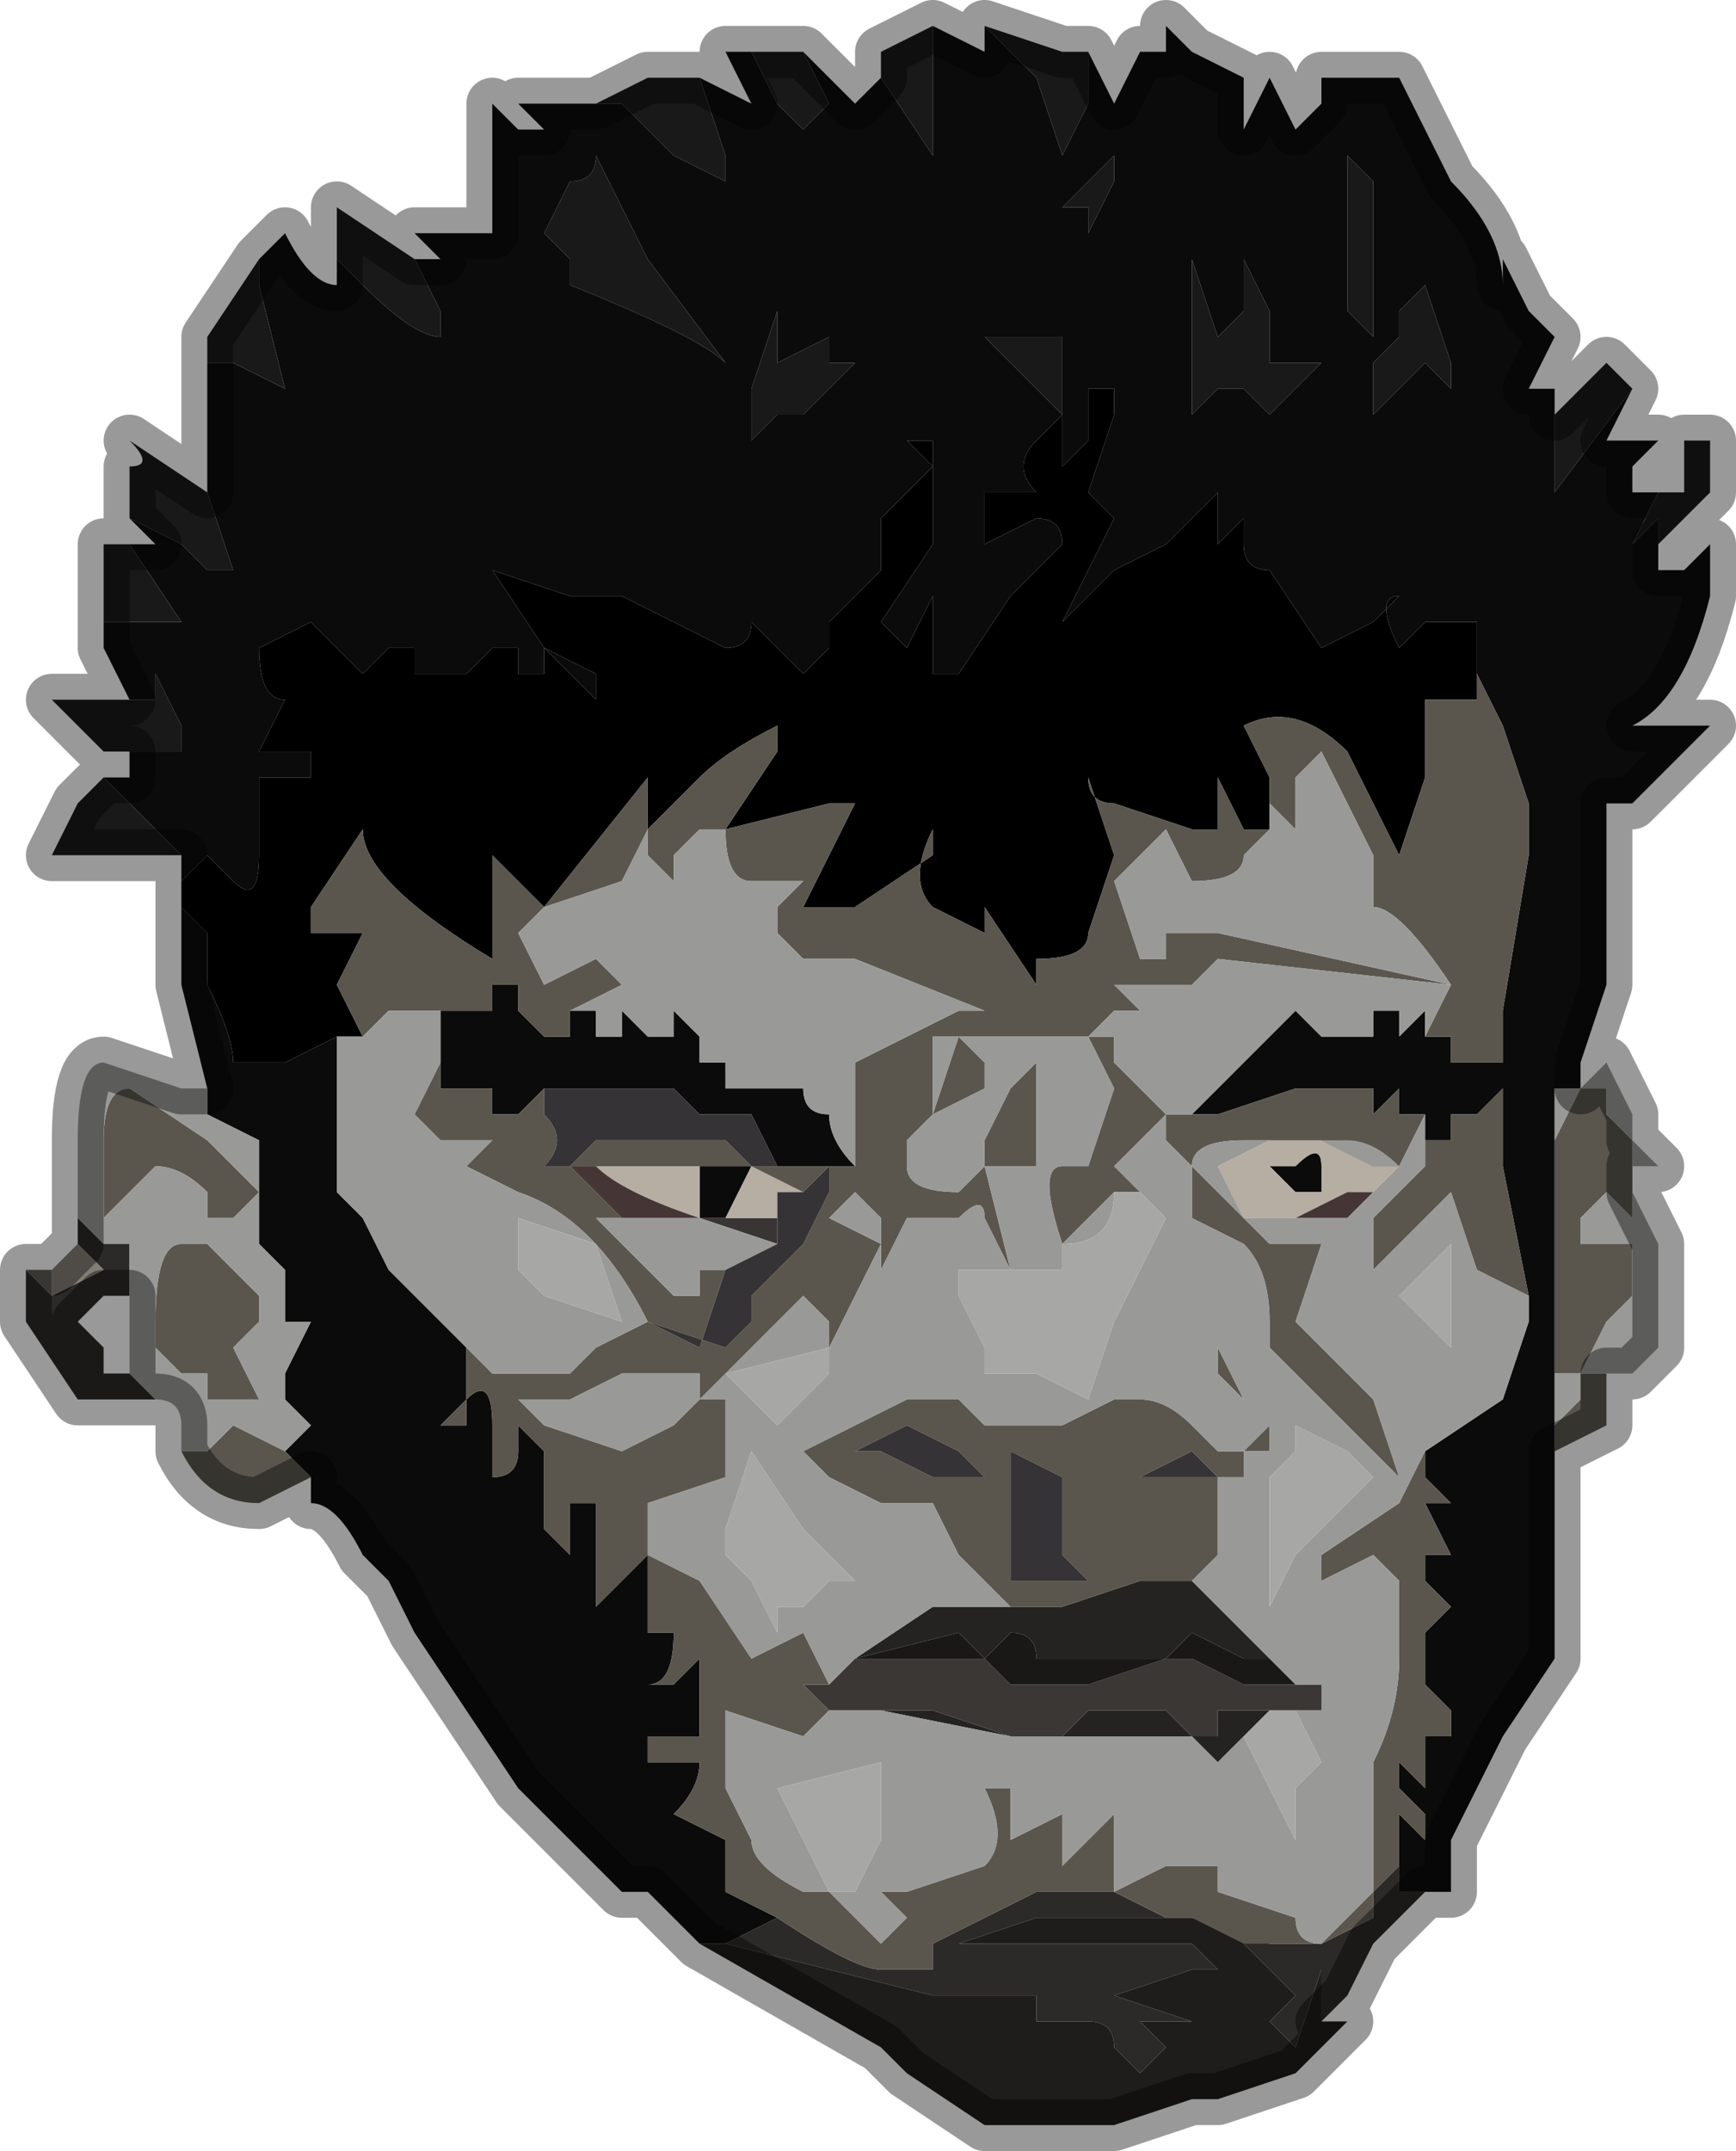 <?xml version="1.0" encoding="UTF-8" standalone="no"?>
<svg xmlns:xlink="http://www.w3.org/1999/xlink" height="4.15px" width="3.35px" xmlns="http://www.w3.org/2000/svg">
  <g transform="matrix(1.0, 0.0, 0.0, 1.0, 1.5, 2.2)">
    <path d="M1.5 -1.4 L1.5 -1.4 1.6 -1.5 1.65 -1.45 1.5 -1.25 1.5 -1.4 M1.75 -1.25 L1.75 -1.35 1.8 -1.35 1.8 -1.25 1.75 -1.2 1.7 -1.15 1.7 -1.2 1.65 -1.15 1.7 -1.25 1.75 -1.25 M-1.15 -0.55 L-1.2 -0.55 -1.4 -0.55 -1.35 -0.65 -1.3 -0.7 -1.15 -0.55 -1.15 -0.55 M-1.25 -0.75 L-1.3 -0.75 -1.4 -0.85 -1.25 -0.85 -1.2 -0.85 -1.2 -0.9 -1.15 -0.8 -1.15 -0.75 -1.25 -0.75 M-1.3 -1.0 L-1.3 -1.15 -1.25 -1.15 -1.15 -1.0 -1.15 -1.0 -1.2 -1.0 -1.25 -1.0 -1.3 -1.0 M-1.25 -1.2 L-1.25 -1.3 Q-1.2 -1.3 -1.25 -1.35 L-1.1 -1.25 -1.05 -1.1 -1.1 -1.1 -1.15 -1.15 -1.25 -1.2 M-1.1 -1.5 L-1.1 -1.55 -1.0 -1.7 -1.0 -1.65 -0.95 -1.45 -1.05 -1.5 -1.1 -1.5 M-0.85 -1.7 L-0.85 -1.8 -0.7 -1.7 -0.65 -1.6 -0.65 -1.55 Q-0.7 -1.55 -0.8 -1.65 L-0.85 -1.7 M-0.4 -2.0 L-0.35 -2.0 -0.25 -2.05 -0.15 -2.05 -0.1 -1.9 -0.1 -1.85 -0.2 -1.9 -0.3 -2.0 -0.4 -2.0 M-0.05 -2.1 L0.05 -2.1 0.1 -2.0 0.05 -1.95 0.0 -2.0 -0.05 -2.1 M0.2 -2.05 L0.2 -2.1 0.3 -2.15 0.3 -1.9 0.3 -1.9 0.2 -2.05 M0.4 -2.15 L0.4 -2.15 0.55 -2.1 0.6 -2.1 0.6 -2.0 0.55 -1.9 0.5 -2.05 0.4 -2.15 M1.1 -1.7 L1.1 -1.9 1.15 -1.85 1.15 -1.5 1.2 -1.55 1.2 -1.6 1.25 -1.65 1.3 -1.5 1.3 -1.45 1.25 -1.5 1.15 -1.4 1.15 -1.55 1.1 -1.6 1.1 -1.7 M1.05 -1.5 L1.0 -1.45 0.95 -1.4 0.9 -1.45 0.85 -1.45 0.8 -1.4 0.8 -1.5 0.8 -1.7 0.85 -1.55 0.9 -1.6 0.9 -1.7 0.95 -1.6 0.95 -1.5 Q0.95 -1.5 1.05 -1.5 L1.05 -1.5 M0.45 -1.55 L0.5 -1.55 0.55 -1.55 0.55 -1.4 0.5 -1.45 0.4 -1.55 0.45 -1.55 M0.05 -1.4 L0.05 -1.4 0.0 -1.4 -0.05 -1.35 -0.05 -1.45 0.0 -1.6 0.0 -1.5 0.1 -1.55 0.1 -1.5 0.15 -1.5 0.15 -1.5 0.05 -1.4 M0.6 -1.75 L0.6 -1.8 0.55 -1.8 0.65 -1.9 0.65 -1.85 0.6 -1.75 M-0.45 -1.75 L-0.4 -1.85 Q-0.35 -1.85 -0.35 -1.9 L-0.25 -1.7 -0.1 -1.5 -0.1 -1.5 Q-0.15 -1.55 -0.4 -1.65 L-0.4 -1.7 -0.45 -1.75" fill="#191919" fill-rule="evenodd" stroke="none"/>
    <path d="M0.6 -2.1 L0.65 -2.0 0.7 -2.1 0.75 -2.1 0.75 -2.15 0.8 -2.1 0.8 -2.1 0.9 -2.05 0.9 -1.95 0.95 -2.05 0.95 -2.05 1.0 -1.95 1.05 -2.0 1.05 -2.05 1.15 -2.05 1.2 -2.05 1.3 -1.85 Q1.4 -1.75 1.4 -1.65 L1.4 -1.7 1.45 -1.6 1.5 -1.55 1.45 -1.45 1.5 -1.45 1.5 -1.4 1.5 -1.25 1.65 -1.45 1.65 -1.45 1.6 -1.35 1.6 -1.35 1.65 -1.35 1.7 -1.35 1.65 -1.3 1.65 -1.25 1.7 -1.25 1.75 -1.25 1.7 -1.25 1.65 -1.15 1.7 -1.2 1.7 -1.15 1.7 -1.1 1.75 -1.1 1.8 -1.15 1.8 -1.05 Q1.75 -0.85 1.65 -0.8 L1.8 -0.8 1.7 -0.7 1.65 -0.65 1.65 -0.65 1.6 -0.65 1.6 -0.55 1.6 -0.45 1.6 -0.3 1.55 -0.15 1.55 -0.1 1.5 -0.1 1.5 0.0 1.5 0.1 1.5 0.15 1.5 0.5 1.5 0.55 1.5 0.6 1.5 0.8 1.5 1.0 1.4 1.15 1.3 1.35 1.3 1.45 1.25 1.45 1.2 1.45 1.2 1.4 1.2 1.3 1.25 1.35 1.25 1.3 1.2 1.25 1.2 1.2 1.25 1.25 1.25 1.15 1.3 1.2 1.25 1.15 1.3 1.15 1.3 1.1 1.25 1.05 1.25 0.95 1.3 0.9 1.25 0.85 1.25 0.8 1.3 0.8 1.25 0.7 1.3 0.7 1.25 0.65 1.25 0.6 1.4 0.5 1.45 0.35 1.45 0.3 1.4 0.05 1.4 -0.1 1.35 -0.05 1.3 -0.05 1.3 0.0 1.25 0.0 1.25 0.0 1.25 -0.05 1.2 -0.05 1.2 -0.1 1.15 -0.05 1.15 -0.1 1.05 -0.1 1.05 -0.1 1.0 -0.1 0.85 -0.05 0.85 -0.05 0.8 -0.05 0.75 -0.05 0.8 -0.05 0.8 -0.05 0.85 -0.1 0.9 -0.15 0.9 -0.15 0.95 -0.2 0.95 -0.2 1.0 -0.25 1.0 -0.25 1.05 -0.2 1.05 -0.25 1.05 -0.2 1.15 -0.2 1.15 -0.2 1.15 -0.25 1.2 -0.25 1.2 -0.2 1.25 -0.25 1.25 -0.2 1.25 -0.2 1.3 -0.2 1.3 -0.15 1.3 -0.15 1.4 -0.15 1.4 -0.1 1.4 -0.25 1.45 -0.55 1.45 -0.65 1.4 -0.8 1.35 -0.9 1.35 -0.9 1.35 -1.0 1.3 -1.0 1.25 -1.0 1.25 -1.0 1.2 -0.95 1.2 -0.95 Q1.15 -1.05 1.2 -1.05 L1.2 -1.05 1.15 -1.0 1.05 -0.95 Q1.05 -0.95 0.95 -1.1 L0.95 -1.1 Q0.9 -1.1 0.9 -1.15 L0.9 -1.2 0.85 -1.15 0.85 -1.25 0.85 -1.25 0.8 -1.2 0.8 -1.2 0.75 -1.15 0.65 -1.1 0.55 -1.0 0.6 -1.1 0.65 -1.2 0.6 -1.25 0.65 -1.4 0.65 -1.45 0.6 -1.45 0.6 -1.35 0.55 -1.3 0.55 -1.35 0.55 -1.4 0.5 -1.35 0.5 -1.35 Q0.45 -1.3 0.5 -1.25 L0.4 -1.25 0.4 -1.15 0.5 -1.2 Q0.55 -1.2 0.55 -1.15 L0.5 -1.1 0.45 -1.05 0.35 -0.9 0.3 -0.9 0.3 -1.05 0.3 -1.05 0.25 -0.95 0.25 -0.95 0.2 -1.0 0.3 -1.15 0.3 -1.35 0.25 -1.35 0.2 -1.35 0.2 -1.35 0.25 -1.35 0.3 -1.3 0.25 -1.25 0.2 -1.2 0.2 -1.1 0.15 -1.05 0.15 -1.05 0.1 -1.0 0.1 -0.95 0.05 -0.9 0.05 -0.9 0.0 -0.95 -0.05 -1.0 Q-0.05 -0.95 -0.1 -0.95 L-0.3 -1.05 -0.4 -1.05 -0.55 -1.1 -0.55 -1.1 -0.45 -0.95 -0.35 -0.9 -0.35 -0.85 -0.45 -0.95 -0.45 -0.9 -0.5 -0.9 -0.5 -0.95 -0.55 -0.95 -0.6 -0.9 -0.6 -0.9 -0.65 -0.9 -0.65 -0.9 -0.7 -0.9 -0.7 -0.95 -0.75 -0.95 -0.8 -0.9 -0.9 -1.0 -1.0 -0.95 Q-1.0 -0.85 -0.95 -0.85 L-1.0 -0.75 -0.95 -0.75 -0.9 -0.75 -0.9 -0.7 -1.0 -0.7 -1.0 -0.55 Q-1.0 -0.45 -1.05 -0.5 L-1.1 -0.55 -1.15 -0.5 -1.15 -0.55 -1.15 -0.55 -1.3 -0.7 -1.3 -0.7 -1.25 -0.7 -1.25 -0.75 -1.15 -0.75 -1.15 -0.8 -1.2 -0.9 -1.2 -0.85 -1.25 -0.85 -1.3 -0.95 -1.3 -1.0 -1.25 -1.0 -1.2 -1.0 -1.15 -1.0 -1.15 -1.0 -1.25 -1.15 -1.2 -1.15 -1.25 -1.2 -1.15 -1.15 -1.1 -1.1 -1.05 -1.1 -1.1 -1.25 -1.1 -1.25 -1.1 -1.5 -1.05 -1.5 -0.95 -1.45 -1.0 -1.65 -1.0 -1.7 -0.95 -1.75 Q-0.9 -1.65 -0.85 -1.65 L-0.85 -1.7 -0.8 -1.65 Q-0.7 -1.55 -0.65 -1.55 L-0.65 -1.6 -0.7 -1.7 -0.65 -1.7 -0.7 -1.75 -0.7 -1.75 -0.55 -1.75 -0.55 -1.9 -0.55 -2.0 -0.5 -1.95 -0.45 -1.95 -0.5 -2.0 -0.4 -2.0 -0.3 -2.0 -0.2 -1.9 -0.1 -1.85 -0.1 -1.9 -0.15 -2.05 -0.15 -2.05 -0.05 -2.0 -0.1 -2.1 -0.1 -2.1 -0.05 -2.1 0.0 -2.0 0.05 -1.95 0.1 -2.0 0.05 -2.1 0.1 -2.05 0.15 -2.0 0.2 -2.05 0.3 -1.9 0.3 -1.9 0.3 -2.15 0.3 -2.15 0.4 -2.1 0.4 -2.15 0.5 -2.05 0.55 -1.9 0.6 -2.0 0.6 -2.1 M-0.15 1.55 L-0.15 1.55 -0.25 1.45 -0.25 1.45 -0.3 1.45 -0.5 1.25 -0.7 0.95 -0.75 0.85 -0.8 0.8 Q-0.85 0.7 -0.9 0.7 L-0.9 0.65 -0.95 0.6 -0.95 0.6 -0.9 0.55 -0.95 0.5 -0.95 0.45 -0.9 0.35 -0.95 0.35 -0.95 0.35 -0.95 0.25 -1.0 0.2 -1.0 0.0 -1.1 -0.05 -1.1 -0.1 -1.15 -0.3 -1.15 -0.45 -1.1 -0.4 -1.1 -0.3 Q-1.05 -0.2 -1.05 -0.15 L-0.95 -0.15 -0.85 -0.2 -0.85 -0.1 -0.85 0.1 -0.8 0.15 -0.75 0.25 -0.65 0.35 -0.6 0.4 -0.6 0.5 -0.65 0.55 -0.65 0.55 -0.6 0.55 -0.6 0.5 Q-0.55 0.45 -0.55 0.55 L-0.55 0.65 Q-0.5 0.65 -0.5 0.6 L-0.5 0.55 -0.45 0.6 -0.45 0.75 -0.45 0.75 -0.4 0.8 -0.4 0.7 -0.35 0.7 -0.35 0.9 -0.3 0.85 -0.25 0.8 -0.25 0.95 -0.2 0.95 -0.2 0.95 Q-0.2 1.05 -0.25 1.05 L-0.2 1.05 -0.2 1.05 -0.15 1.0 -0.15 1.05 -0.15 1.15 -0.25 1.15 -0.25 1.2 -0.15 1.2 -0.15 1.2 Q-0.15 1.25 -0.2 1.3 L-0.1 1.35 -0.1 1.45 -0.1 1.45 0.0 1.5 -0.1 1.55 -0.15 1.55 M1.1 -1.7 L1.1 -1.6 1.15 -1.55 1.15 -1.4 1.25 -1.5 1.3 -1.45 1.3 -1.5 1.25 -1.65 1.2 -1.6 1.2 -1.55 1.15 -1.5 1.15 -1.85 1.1 -1.9 1.1 -1.7 M1.05 -1.5 L1.05 -1.5 Q0.95 -1.5 0.95 -1.5 L0.95 -1.6 0.9 -1.7 0.9 -1.6 0.85 -1.55 0.8 -1.7 0.8 -1.5 0.8 -1.4 0.85 -1.45 0.9 -1.45 0.95 -1.4 1.0 -1.45 1.05 -1.5 M0.05 -1.4 L0.15 -1.5 0.15 -1.5 0.1 -1.5 0.1 -1.55 0.0 -1.5 0.0 -1.6 -0.05 -1.45 -0.05 -1.35 0.0 -1.4 0.05 -1.4 0.05 -1.4 M0.45 -1.55 L0.4 -1.55 0.5 -1.45 0.55 -1.4 0.55 -1.55 0.5 -1.55 0.45 -1.55 M0.6 -1.75 L0.65 -1.85 0.65 -1.9 0.55 -1.8 0.6 -1.8 0.6 -1.75 M-0.65 -0.25 L-0.65 -0.25 -0.6 -0.25 -0.6 -0.25 -0.55 -0.25 -0.55 -0.3 -0.5 -0.3 -0.5 -0.25 -0.45 -0.2 -0.4 -0.2 -0.4 -0.25 -0.35 -0.25 -0.35 -0.2 -0.3 -0.2 -0.3 -0.25 -0.3 -0.25 -0.25 -0.2 -0.2 -0.2 -0.2 -0.25 -0.2 -0.25 -0.15 -0.2 -0.15 -0.15 -0.1 -0.15 -0.1 -0.1 0.0 -0.1 0.05 -0.1 Q0.05 -0.05 0.1 -0.05 0.1 0.0 0.15 0.05 L0.1 0.05 0.05 0.05 0.0 0.05 -0.05 -0.05 -0.15 -0.05 -0.2 -0.1 -0.25 -0.1 -0.25 -0.1 -0.3 -0.1 -0.35 -0.1 -0.35 -0.1 -0.4 -0.1 -0.45 -0.1 -0.45 -0.1 -0.5 -0.05 -0.55 -0.05 -0.55 -0.1 -0.65 -0.1 -0.65 -0.15 -0.65 -0.25 M1.05 0.1 L1.0 0.1 0.95 0.05 1.0 0.05 Q1.05 0.0 1.05 0.05 L1.05 0.1 M-0.1 0.05 L-0.1 0.05 -0.05 0.05 -0.05 0.05 -0.1 0.15 -0.15 0.15 -0.15 0.1 -0.15 0.05 -0.15 0.05 -0.1 0.05 M-0.45 -1.75 L-0.4 -1.7 -0.4 -1.65 Q-0.15 -1.55 -0.1 -1.5 L-0.1 -1.5 -0.25 -1.7 -0.35 -1.9 Q-0.35 -1.85 -0.4 -1.85 L-0.45 -1.75" fill="#0b0b0b" fill-rule="evenodd" stroke="none"/>
    <path d="M-1.15 -0.45 L-1.15 -0.5 -1.1 -0.55 -1.05 -0.5 Q-1.0 -0.45 -1.0 -0.55 L-1.0 -0.7 -0.9 -0.7 -0.9 -0.75 -0.95 -0.75 -1.0 -0.75 -0.95 -0.85 Q-1.0 -0.85 -1.0 -0.95 L-0.9 -1.0 -0.8 -0.9 -0.75 -0.95 -0.7 -0.95 -0.7 -0.9 -0.65 -0.9 -0.65 -0.9 -0.6 -0.9 -0.6 -0.9 -0.55 -0.95 -0.5 -0.95 -0.5 -0.9 -0.45 -0.9 -0.45 -0.95 -0.35 -0.85 -0.35 -0.9 -0.45 -0.95 -0.55 -1.1 -0.55 -1.1 -0.4 -1.05 -0.3 -1.05 -0.1 -0.95 Q-0.05 -0.95 -0.05 -1.0 L0.0 -0.95 0.05 -0.9 0.05 -0.9 0.1 -0.95 0.1 -1.0 0.15 -1.05 0.15 -1.05 0.2 -1.1 0.2 -1.2 0.25 -1.25 0.3 -1.3 0.25 -1.35 0.2 -1.35 0.2 -1.35 0.25 -1.35 0.3 -1.35 0.3 -1.15 0.2 -1.0 0.25 -0.95 0.25 -0.95 0.3 -1.05 0.3 -1.05 0.3 -0.9 0.35 -0.9 0.45 -1.05 0.5 -1.1 0.55 -1.15 Q0.55 -1.2 0.5 -1.2 L0.4 -1.15 0.4 -1.25 0.5 -1.25 Q0.45 -1.3 0.5 -1.35 L0.5 -1.35 0.55 -1.4 0.55 -1.35 0.55 -1.3 0.6 -1.35 0.6 -1.45 0.65 -1.45 0.65 -1.4 0.6 -1.25 0.65 -1.2 0.6 -1.1 0.55 -1.0 0.65 -1.1 0.75 -1.15 0.8 -1.2 0.8 -1.2 0.85 -1.25 0.85 -1.25 0.85 -1.15 0.9 -1.2 0.9 -1.15 Q0.9 -1.1 0.95 -1.1 L0.95 -1.1 Q1.05 -0.95 1.05 -0.95 L1.15 -1.0 1.2 -1.05 1.2 -1.05 Q1.15 -1.05 1.2 -0.95 L1.2 -0.95 1.25 -1.0 1.25 -1.0 1.3 -1.0 1.35 -1.0 1.35 -0.9 1.35 -0.85 1.25 -0.85 1.25 -0.7 1.2 -0.55 1.1 -0.75 Q1.0 -0.85 0.9 -0.8 L0.95 -0.7 0.95 -0.65 0.95 -0.6 0.9 -0.6 0.85 -0.7 0.85 -0.6 0.9 -0.6 0.8 -0.6 0.65 -0.65 Q0.6 -0.65 0.6 -0.7 L0.6 -0.7 0.65 -0.55 0.6 -0.4 Q0.6 -0.35 0.5 -0.35 L0.5 -0.3 0.4 -0.45 0.4 -0.4 0.3 -0.45 Q0.25 -0.5 0.3 -0.6 L0.3 -0.55 0.15 -0.45 0.05 -0.45 0.15 -0.65 0.1 -0.65 -0.1 -0.6 0.0 -0.75 0.0 -0.8 Q-0.1 -0.75 -0.15 -0.7 L-0.25 -0.6 -0.25 -0.7 -0.45 -0.45 -0.55 -0.55 -0.55 -0.4 -0.55 -0.35 Q-0.8 -0.5 -0.8 -0.6 L-0.9 -0.45 -0.9 -0.4 -0.8 -0.4 -0.85 -0.3 -0.8 -0.2 -0.85 -0.2 -0.85 -0.2 -0.95 -0.15 -1.05 -0.15 Q-1.05 -0.2 -1.1 -0.3 L-1.1 -0.4 -1.15 -0.45" fill="#000000" fill-rule="evenodd" stroke="none"/>
    <path d="M1.25 1.45 L1.15 1.55 1.1 1.65 1.05 1.7 1.05 1.6 1.0 1.75 0.95 1.7 1.0 1.65 Q1.0 1.6 1.0 1.65 L0.95 1.6 0.9 1.55 1.0 1.55 1.05 1.55 1.15 1.5 1.15 1.45 1.2 1.4 1.2 1.45 1.25 1.45 M-1.2 0.5 L-1.3 0.5 Q-1.35 0.5 -1.35 0.5 L-1.45 0.35 -1.45 0.25 -1.4 0.3 -1.4 0.3 -1.4 0.3 -1.3 0.25 -1.35 0.2 -1.35 0.15 -1.3 0.2 -1.25 0.2 -1.25 0.25 -1.25 0.3 -1.3 0.3 -1.3 0.3 -1.35 0.35 -1.35 0.35 -1.3 0.4 -1.3 0.45 -1.25 0.45 -1.25 0.45 -1.2 0.5 M0.0 1.5 L0.0 1.5 Q0.15 1.6 0.2 1.6 L0.3 1.6 0.3 1.55 0.5 1.45 0.65 1.45 0.75 1.5 0.8 1.5 0.9 1.55 0.95 1.55 0.8 1.5 0.5 1.5 0.35 1.55 0.45 1.55 0.65 1.55 0.8 1.55 0.85 1.6 0.8 1.6 0.65 1.65 0.8 1.7 0.7 1.7 0.75 1.75 0.7 1.8 0.65 1.75 Q0.65 1.7 0.6 1.7 L0.5 1.7 0.45 1.7 0.5 1.7 0.5 1.65 0.4 1.65 0.3 1.65 -0.1 1.55 0.0 1.5" fill="#2c2a28" fill-rule="evenodd" stroke="none"/>
    <path d="M1.05 1.7 L1.1 1.7 1.0 1.8 0.85 1.85 0.8 1.85 0.65 1.9 0.4 1.9 0.25 1.8 0.2 1.75 -0.15 1.55 -0.1 1.55 0.3 1.65 0.4 1.65 0.5 1.65 0.5 1.7 0.45 1.7 0.5 1.7 0.6 1.7 Q0.65 1.7 0.65 1.75 L0.7 1.8 0.75 1.75 0.7 1.7 0.8 1.7 0.65 1.65 0.8 1.6 0.85 1.6 0.8 1.55 0.65 1.55 0.45 1.55 0.35 1.55 0.5 1.5 0.8 1.5 0.95 1.55 1.0 1.55 0.9 1.55 0.95 1.6 1.0 1.65 Q1.0 1.6 1.0 1.65 L0.95 1.7 1.0 1.75 1.05 1.6 1.05 1.7" fill="#1e1d1b" fill-rule="evenodd" stroke="none"/>
    <path d="M0.0 0.1 L0.0 0.2 0.0 0.2 -0.15 0.15 -0.1 0.15 0.0 0.15 0.0 0.1" fill="#383534" fill-rule="evenodd" stroke="none"/>
    <path d="M0.9 1.15 L0.85 1.2 0.8 1.15 0.7 1.15 0.55 1.15 0.45 1.15 0.2 1.1 0.15 1.1 0.2 1.1 0.3 1.1 0.45 1.15 0.55 1.15 0.6 1.1 0.75 1.1 0.8 1.15 0.85 1.15 0.85 1.1 0.95 1.1 0.9 1.15 M0.8 0.85 L0.85 0.9 0.9 0.95 0.95 1.0 0.9 1.0 0.8 0.95 0.75 1.0 0.6 1.0 Q0.5 1.0 0.5 1.0 0.5 0.95 0.45 0.95 L0.4 1.0 0.35 0.95 0.15 1.0 0.3 0.9 0.35 0.9 0.45 0.9 0.55 0.9 0.7 0.85 0.8 0.85" fill="#252322" fill-rule="evenodd" stroke="none"/>
    <path d="M1.2 0.05 L1.15 0.1 1.1 0.1 1.0 0.15 0.95 0.15 0.9 0.15 0.85 0.05 0.95 0.0 1.1 0.0 Q1.15 0.0 1.2 0.05 M1.05 0.1 L1.05 0.05 Q1.05 0.0 1.0 0.05 L0.95 0.05 1.0 0.1 1.05 0.1 M-0.35 0.05 L-0.15 0.05 -0.1 0.05 -0.15 0.05 -0.15 0.05 -0.15 0.1 -0.15 0.15 -0.1 0.15 -0.05 0.05 -0.05 0.05 0.05 0.1 0.0 0.1 0.0 0.15 -0.1 0.15 -0.15 0.15 -0.15 0.15 Q-0.3 0.1 -0.35 0.05" fill="#b6ada3" fill-rule="evenodd" stroke="none"/>
    <path d="M0.9 0.15 L0.95 0.15 1.0 0.15 1.1 0.1 1.15 0.1 1.2 0.05 1.1 0.15 1.05 0.15 0.9 0.15 M-0.3 0.15 L-0.4 0.05 -0.35 0.05 Q-0.3 0.1 -0.15 0.15 L-0.15 0.15 -0.15 0.15 -0.25 0.15 -0.3 0.15" fill="#463535" fill-rule="evenodd" stroke="none"/>
    <path d="M0.1 1.1 L0.05 1.05 0.1 1.05 0.15 1.0 0.4 1.0 0.45 1.05 0.55 1.05 0.6 1.05 0.75 1.0 0.8 1.0 0.9 1.05 0.95 1.05 1.0 1.05 1.05 1.05 1.05 1.1 1.0 1.1 0.95 1.1 0.85 1.1 0.85 1.15 0.8 1.15 0.75 1.1 0.6 1.1 0.55 1.15 0.45 1.15 0.3 1.1 0.2 1.1 0.15 1.1 0.1 1.1" fill="#3a3734" fill-rule="evenodd" stroke="none"/>
    <path d="M1.0 1.05 L0.95 1.05 0.9 1.05 0.8 1.0 0.75 1.0 0.6 1.05 0.55 1.05 0.45 1.05 0.4 1.0 0.15 1.0 0.35 0.95 0.4 1.0 0.45 0.95 Q0.5 0.95 0.5 1.0 0.5 1.0 0.6 1.0 L0.75 1.0 0.8 0.95 0.9 1.0 0.95 1.0 1.0 1.05" fill="#191817" fill-rule="evenodd" stroke="none"/>
    <path d="M-1.4 0.25 L-1.4 0.25 -1.35 0.2 -1.3 0.25 -1.4 0.3 -1.4 0.3 -1.4 0.25" fill="#837d77" fill-rule="evenodd" stroke="none"/>
    <path d="M-1.45 0.25 L-1.4 0.25 -1.4 0.3 -1.4 0.3 -1.45 0.25" fill="#5f5b57" fill-rule="evenodd" stroke="none"/>
    <path d="M1.6 0.45 L1.6 0.55 1.5 0.6 1.5 0.55 1.55 0.5 1.55 0.45 1.6 0.45 M-0.9 0.65 L-1.0 0.7 Q-1.1 0.7 -1.15 0.6 L-1.1 0.6 -1.05 0.55 -0.95 0.6 -0.95 0.6 -0.9 0.65 M-0.8 -0.2 L-0.85 -0.3 -0.8 -0.4 -0.9 -0.4 -0.9 -0.45 -0.8 -0.6 Q-0.8 -0.5 -0.55 -0.35 L-0.55 -0.4 -0.55 -0.55 -0.45 -0.45 -0.25 -0.7 -0.25 -0.6 -0.15 -0.7 Q-0.1 -0.75 0.0 -0.8 L0.0 -0.75 -0.1 -0.6 0.1 -0.65 0.15 -0.65 0.05 -0.45 0.15 -0.45 0.3 -0.55 0.3 -0.6 Q0.25 -0.5 0.3 -0.45 L0.4 -0.4 0.4 -0.45 0.5 -0.3 0.5 -0.35 Q0.6 -0.35 0.6 -0.4 L0.65 -0.55 0.6 -0.7 0.6 -0.7 Q0.6 -0.65 0.65 -0.65 L0.8 -0.6 0.9 -0.6 0.85 -0.6 0.85 -0.7 0.9 -0.6 0.95 -0.6 0.9 -0.55 Q0.9 -0.5 0.8 -0.5 L0.8 -0.5 0.75 -0.6 0.65 -0.5 0.7 -0.35 0.7 -0.35 0.75 -0.35 0.75 -0.4 0.8 -0.4 0.8 -0.4 0.85 -0.4 1.3 -0.3 Q1.2 -0.45 1.15 -0.45 L1.15 -0.55 1.05 -0.75 1.0 -0.7 1.0 -0.6 0.95 -0.65 0.95 -0.7 0.9 -0.8 Q1.0 -0.85 1.1 -0.75 L1.2 -0.55 1.25 -0.7 1.25 -0.85 1.35 -0.85 1.35 -0.9 1.35 -0.9 1.4 -0.8 1.45 -0.65 1.45 -0.55 1.4 -0.25 1.4 -0.1 1.4 -0.15 1.3 -0.15 1.3 -0.15 1.3 -0.2 1.25 -0.2 1.25 -0.2 1.3 -0.3 0.85 -0.35 0.8 -0.3 0.65 -0.3 0.7 -0.25 0.7 -0.25 0.65 -0.25 0.6 -0.2 0.5 -0.2 0.5 -0.2 0.4 -0.2 0.35 -0.2 0.3 -0.2 0.3 -0.05 0.25 0.0 0.25 0.05 Q0.25 0.1 0.35 0.1 L0.4 0.05 0.45 0.25 0.4 0.15 Q0.4 0.1 0.35 0.15 L0.3 0.15 0.25 0.15 0.2 0.25 0.2 0.15 0.15 0.1 0.1 0.15 0.2 0.2 0.15 0.3 0.1 0.4 0.1 0.35 0.05 0.3 -0.15 0.5 -0.15 0.45 -0.3 0.45 -0.4 0.5 -0.5 0.5 -0.45 0.55 -0.3 0.6 -0.2 0.55 -0.15 0.5 -0.1 0.5 -0.1 0.65 -0.25 0.7 -0.25 0.8 -0.15 0.85 -0.05 1.0 -0.05 1.0 0.05 0.95 0.1 1.05 0.05 1.05 0.1 1.1 0.05 1.15 -0.1 1.1 -0.1 1.25 -0.05 1.35 Q-0.05 1.4 0.05 1.45 L0.1 1.45 0.15 1.5 0.2 1.55 0.25 1.5 0.2 1.45 0.25 1.45 0.4 1.4 Q0.45 1.35 0.4 1.25 L0.45 1.25 0.45 1.35 0.55 1.3 0.55 1.25 0.55 1.4 0.6 1.35 Q0.6 1.3 0.6 1.35 L0.65 1.3 0.65 1.45 0.75 1.4 0.8 1.4 0.85 1.4 0.85 1.45 1.0 1.5 Q1.0 1.55 1.05 1.55 L1.15 1.45 1.15 1.2 Q1.2 1.1 1.2 1.0 L1.2 0.85 1.15 0.8 1.05 0.85 1.05 0.8 1.2 0.7 1.25 0.6 1.25 0.65 1.3 0.7 1.25 0.7 1.3 0.8 1.25 0.8 1.25 0.85 1.3 0.9 1.25 0.95 1.25 1.05 1.3 1.1 1.3 1.15 1.25 1.15 1.3 1.2 1.25 1.15 1.25 1.25 1.2 1.2 1.2 1.25 1.25 1.3 1.25 1.35 1.2 1.3 1.2 1.4 1.15 1.45 1.15 1.5 1.05 1.55 1.0 1.55 0.95 1.55 0.9 1.55 0.8 1.5 0.75 1.5 0.65 1.45 0.5 1.45 0.3 1.55 0.3 1.6 0.2 1.6 Q0.15 1.6 0.0 1.5 L0.0 1.5 -0.1 1.45 -0.1 1.45 -0.1 1.35 -0.2 1.3 Q-0.15 1.25 -0.15 1.2 L-0.15 1.2 -0.25 1.2 -0.25 1.15 -0.15 1.15 -0.15 1.05 -0.15 1.0 -0.2 1.05 -0.2 1.05 -0.25 1.05 Q-0.2 1.05 -0.2 0.95 L-0.2 0.95 -0.25 0.95 -0.25 0.8 -0.3 0.85 -0.35 0.9 -0.35 0.7 -0.4 0.7 -0.4 0.8 -0.45 0.75 -0.45 0.75 -0.45 0.6 -0.5 0.55 -0.5 0.6 Q-0.5 0.65 -0.55 0.65 L-0.55 0.55 Q-0.55 0.45 -0.6 0.5 L-0.6 0.55 -0.65 0.55 -0.65 0.55 -0.6 0.5 -0.6 0.4 -0.55 0.45 -0.5 0.45 -0.5 0.45 -0.4 0.45 -0.35 0.4 -0.25 0.35 -0.1 0.4 -0.05 0.35 -0.05 0.3 0.0 0.25 0.05 0.2 0.1 0.1 0.1 0.05 0.15 0.05 0.15 0.0 0.15 -0.1 Q0.15 -0.1 0.15 -0.15 L0.35 -0.25 0.4 -0.25 0.4 -0.25 0.15 -0.35 0.1 -0.35 0.05 -0.35 0.0 -0.4 0.0 -0.45 0.05 -0.5 0.0 -0.5 -0.05 -0.5 Q-0.1 -0.5 -0.1 -0.6 L-0.15 -0.6 -0.2 -0.55 -0.2 -0.5 -0.25 -0.55 -0.25 -0.6 -0.3 -0.5 -0.45 -0.45 -0.5 -0.4 -0.45 -0.3 -0.35 -0.35 -0.3 -0.3 -0.4 -0.25 -0.4 -0.2 -0.45 -0.2 -0.5 -0.25 -0.5 -0.3 -0.55 -0.3 -0.55 -0.25 -0.6 -0.25 -0.6 -0.25 -0.65 -0.25 -0.65 -0.25 -0.7 -0.25 -0.7 -0.25 -0.75 -0.25 -0.8 -0.2 M0.5 -0.15 L0.5 0.05 0.45 0.05 0.4 0.05 0.4 0.0 0.45 -0.1 0.5 -0.15 M0.3 -0.05 L0.35 -0.2 0.4 -0.15 Q0.4 -0.1 0.4 -0.1 L0.3 -0.05 M0.55 0.2 Q0.5 0.05 0.55 0.05 L0.6 0.05 0.65 -0.1 0.6 -0.2 0.65 -0.2 0.65 -0.15 0.75 -0.05 0.7 0.0 0.65 0.05 0.7 0.1 0.75 0.1 0.65 0.1 0.55 0.2 M0.75 -0.05 L0.8 -0.05 0.85 -0.05 0.85 -0.05 1.0 -0.1 1.05 -0.1 1.05 -0.1 1.15 -0.1 1.15 -0.05 1.2 -0.1 1.2 -0.05 1.25 -0.05 1.2 0.05 1.15 0.05 1.05 0.0 0.9 0.0 Q0.8 0.0 0.8 0.05 L0.85 0.1 0.95 0.2 1.05 0.2 1.0 0.35 1.05 0.4 1.15 0.5 1.2 0.65 1.05 0.5 0.95 0.4 0.95 0.35 Q0.95 0.25 0.9 0.2 L0.8 0.15 0.8 0.05 0.75 0.0 0.75 0.0 0.75 -0.05 M1.25 0.0 L1.3 0.0 1.3 -0.05 1.35 -0.05 1.4 -0.1 1.4 0.05 1.45 0.3 1.35 0.25 1.3 0.1 1.15 0.25 1.15 0.15 1.25 0.05 1.25 0.0 M1.5 0.1 L1.5 0.0 1.55 -0.1 1.6 -0.1 1.6 -0.05 1.6 -0.05 1.65 0.0 1.65 0.15 1.6 0.1 1.55 0.15 1.55 0.2 1.65 0.2 1.65 0.3 1.6 0.35 1.55 0.45 1.5 0.45 1.5 0.35 1.5 0.2 1.5 0.15 1.5 0.1 M0.45 0.9 L0.35 0.8 0.3 0.7 0.2 0.7 0.1 0.65 0.05 0.6 0.15 0.55 0.25 0.5 0.3 0.5 0.35 0.5 0.4 0.55 0.55 0.55 0.65 0.5 0.7 0.5 Q0.75 0.5 0.8 0.55 L0.85 0.6 0.9 0.6 0.9 0.65 0.85 0.65 0.85 0.75 0.85 0.8 0.8 0.85 0.7 0.85 0.55 0.9 0.45 0.9 M0.85 0.45 L0.85 0.4 0.9 0.5 0.95 0.55 0.95 0.6 0.9 0.6 0.95 0.55 0.9 0.5 0.85 0.45 M0.1 0.05 L0.05 0.1 -0.05 0.05 0.05 0.05 0.1 0.05 M0.8 0.6 L0.7 0.65 0.75 0.65 0.8 0.65 0.85 0.65 0.8 0.6 M-0.45 -0.1 L-0.45 -0.05 Q-0.4 0.0 -0.45 0.05 L-0.4 0.05 -0.35 0.0 -0.3 0.0 -0.1 0.0 -0.05 0.05 -0.1 0.05 -0.1 0.05 -0.15 0.05 -0.35 0.05 -0.4 0.05 -0.3 0.15 -0.35 0.15 -0.2 0.3 -0.15 0.3 -0.15 0.25 -0.2 0.25 -0.25 0.25 -0.15 0.25 -0.1 0.25 -0.1 0.25 -0.1 0.25 -0.15 0.4 -0.25 0.35 Q-0.35 0.15 -0.5 0.1 L-0.6 0.05 -0.55 0.0 -0.55 0.0 -0.65 0.0 Q-0.7 -0.05 -0.7 -0.05 L-0.65 -0.15 -0.65 -0.15 -0.65 -0.1 -0.55 -0.1 -0.55 -0.05 -0.5 -0.05 -0.45 -0.1 M0.2 0.6 L0.3 0.65 0.4 0.65 0.35 0.6 0.25 0.55 0.15 0.6 0.2 0.6 M0.45 0.6 L0.45 0.7 0.45 0.85 0.6 0.85 0.55 0.8 0.55 0.65 0.45 0.6 M-1.1 0.0 L-1.0 0.1 -1.05 0.15 -1.1 0.15 -1.1 0.1 Q-1.15 0.05 -1.2 0.05 L-1.3 0.15 -1.3 0.1 -1.3 0.0 Q-1.3 -0.1 -1.25 -0.1 L-1.1 0.0 M-1.1 0.2 L-1.05 0.25 -1.0 0.3 -1.0 0.35 -1.05 0.4 -1.0 0.5 -1.1 0.5 -1.1 0.45 -1.15 0.45 -1.2 0.4 -1.2 0.35 Q-1.2 0.2 -1.15 0.2 L-1.1 0.2" fill="#5a564e" fill-rule="evenodd" stroke="none"/>
    <path d="M1.55 -0.1 L1.6 -0.15 1.65 -0.05 1.65 0.0 1.7 0.05 1.65 0.05 1.65 0.1 1.7 0.2 1.7 0.4 1.65 0.45 1.6 0.45 1.55 0.45 1.55 0.5 1.5 0.55 1.5 0.5 1.5 0.15 1.5 0.2 1.5 0.35 1.5 0.45 1.55 0.45 1.6 0.35 1.65 0.3 1.65 0.2 1.55 0.2 1.55 0.15 1.6 0.1 1.65 0.15 1.65 0.0 1.6 -0.05 1.6 -0.05 1.6 -0.1 1.55 -0.1 1.5 0.0 1.5 0.1 1.5 0.0 1.5 -0.1 1.55 -0.1 M-1.15 0.6 L-1.15 0.55 Q-1.15 0.5 -1.2 0.5 L-1.2 0.5 -1.25 0.45 -1.25 0.45 -1.25 0.3 -1.25 0.25 -1.25 0.2 -1.3 0.2 -1.35 0.15 -1.35 0.0 Q-1.35 -0.15 -1.3 -0.15 L-1.15 -0.1 -1.1 -0.1 -1.1 -0.05 -1.0 0.0 -1.0 0.2 -0.95 0.25 -0.95 0.35 -0.95 0.35 -0.9 0.35 -0.95 0.45 -0.95 0.5 -0.9 0.55 -0.95 0.6 -1.05 0.55 -1.1 0.6 -1.15 0.6 M-0.8 -0.2 L-0.75 -0.25 -0.7 -0.25 -0.7 -0.25 -0.65 -0.25 -0.65 -0.15 -0.65 -0.15 -0.7 -0.05 Q-0.7 -0.05 -0.65 0.0 L-0.55 0.0 -0.55 0.0 -0.6 0.05 -0.5 0.1 Q-0.35 0.15 -0.25 0.35 L-0.35 0.4 -0.4 0.45 -0.5 0.45 -0.5 0.45 -0.55 0.45 -0.6 0.4 -0.65 0.35 -0.75 0.25 -0.8 0.15 -0.85 0.1 -0.85 -0.1 -0.85 -0.2 -0.85 -0.2 -0.8 -0.2 M-0.4 -0.25 L-0.3 -0.3 -0.35 -0.35 -0.45 -0.3 -0.5 -0.4 -0.45 -0.45 -0.3 -0.5 -0.25 -0.6 -0.25 -0.55 -0.2 -0.5 -0.2 -0.55 -0.15 -0.6 -0.1 -0.6 Q-0.1 -0.5 -0.05 -0.5 L0.0 -0.5 0.05 -0.5 0.0 -0.45 0.0 -0.4 0.05 -0.35 0.1 -0.35 0.15 -0.35 0.4 -0.25 0.4 -0.25 0.35 -0.25 0.15 -0.15 Q0.15 -0.1 0.15 -0.1 L0.15 0.0 0.15 0.05 Q0.1 0.0 0.1 -0.05 0.05 -0.05 0.05 -0.1 L0.0 -0.1 -0.1 -0.1 -0.1 -0.15 -0.15 -0.15 -0.15 -0.2 -0.2 -0.25 -0.2 -0.25 -0.2 -0.2 -0.25 -0.2 -0.3 -0.25 -0.3 -0.25 -0.3 -0.2 -0.35 -0.2 -0.35 -0.25 -0.4 -0.25 M1.25 0.6 L1.2 0.7 1.05 0.8 1.05 0.85 1.15 0.8 1.2 0.85 1.2 1.0 Q1.2 1.1 1.15 1.2 L1.15 1.45 1.05 1.55 Q1.0 1.55 1.0 1.5 L0.85 1.45 0.85 1.4 0.8 1.4 0.75 1.4 0.65 1.45 0.65 1.3 0.6 1.35 Q0.6 1.3 0.6 1.35 L0.55 1.4 0.55 1.25 0.55 1.3 0.45 1.35 0.45 1.25 0.4 1.25 Q0.45 1.35 0.4 1.4 L0.25 1.45 0.2 1.45 0.25 1.5 0.2 1.55 0.15 1.5 0.1 1.45 0.05 1.45 Q-0.05 1.4 -0.05 1.35 L-0.1 1.25 -0.1 1.1 0.05 1.15 0.1 1.1 0.15 1.1 0.2 1.1 0.45 1.15 0.55 1.15 0.7 1.15 0.8 1.15 0.85 1.2 0.9 1.15 0.95 1.25 1.0 1.35 1.0 1.25 1.05 1.2 1.0 1.1 0.95 1.1 0.9 1.15 0.95 1.1 1.0 1.1 1.05 1.1 1.05 1.05 1.0 1.05 0.95 1.0 0.9 0.95 0.85 0.9 0.8 0.85 0.85 0.8 0.85 0.75 0.85 0.65 0.9 0.65 0.9 0.6 0.85 0.6 0.8 0.55 Q0.75 0.5 0.7 0.5 L0.65 0.5 0.55 0.55 0.4 0.55 0.35 0.5 0.3 0.5 0.25 0.5 0.15 0.55 0.05 0.6 0.1 0.65 0.2 0.7 0.3 0.7 0.35 0.8 0.45 0.9 0.35 0.9 0.3 0.9 0.15 1.0 0.1 1.05 0.05 0.95 -0.05 1.0 -0.05 1.0 -0.15 0.85 -0.25 0.8 -0.25 0.7 -0.1 0.65 -0.1 0.5 -0.15 0.5 -0.2 0.55 -0.3 0.6 -0.45 0.55 -0.5 0.5 -0.4 0.5 -0.3 0.45 -0.15 0.45 -0.15 0.5 0.05 0.3 0.1 0.35 0.1 0.4 0.15 0.3 0.2 0.2 0.1 0.15 0.15 0.1 0.2 0.15 0.2 0.25 0.25 0.15 0.3 0.15 0.35 0.15 Q0.4 0.1 0.4 0.15 L0.45 0.25 0.4 0.05 0.35 0.1 Q0.25 0.1 0.25 0.05 L0.25 0.0 0.3 -0.05 0.3 -0.2 0.35 -0.2 0.4 -0.2 0.5 -0.2 0.5 -0.2 0.6 -0.2 0.65 -0.25 0.7 -0.25 0.7 -0.25 0.65 -0.3 0.8 -0.3 0.85 -0.35 1.3 -0.3 1.25 -0.2 1.25 -0.25 1.2 -0.2 1.2 -0.25 1.15 -0.25 1.15 -0.2 1.15 -0.2 1.05 -0.2 1.05 -0.25 1.05 -0.2 1.0 -0.25 1.0 -0.25 0.95 -0.2 0.95 -0.2 0.9 -0.15 0.9 -0.15 0.85 -0.1 0.8 -0.05 0.8 -0.05 0.75 -0.05 0.65 -0.15 0.65 -0.2 0.6 -0.2 0.65 -0.1 0.6 0.05 0.55 0.05 Q0.5 0.05 0.55 0.2 L0.55 0.25 0.5 0.25 0.45 0.25 0.4 0.25 0.35 0.25 0.35 0.3 0.4 0.4 0.4 0.45 0.5 0.45 0.6 0.5 0.65 0.35 0.75 0.15 0.7 0.1 0.65 0.05 0.7 0.0 0.75 -0.05 0.75 0.0 0.75 0.0 0.8 0.05 0.8 0.15 0.9 0.2 Q0.95 0.25 0.95 0.35 L0.95 0.4 1.05 0.5 1.2 0.65 1.15 0.5 1.05 0.4 1.0 0.35 1.05 0.2 0.95 0.2 0.85 0.1 0.8 0.05 Q0.8 0.0 0.9 0.0 L1.05 0.0 1.15 0.05 1.2 0.05 1.25 -0.05 1.25 0.0 1.25 0.0 1.25 0.05 1.15 0.15 1.15 0.25 1.3 0.1 1.35 0.25 1.45 0.3 1.45 0.35 1.4 0.5 1.25 0.6 M0.95 -0.65 L1.0 -0.6 1.0 -0.7 1.05 -0.75 1.15 -0.55 1.15 -0.45 Q1.2 -0.45 1.3 -0.3 L0.85 -0.4 0.8 -0.4 0.8 -0.4 0.75 -0.4 0.75 -0.35 0.7 -0.35 0.7 -0.35 0.65 -0.5 0.75 -0.6 0.8 -0.5 0.8 -0.5 Q0.9 -0.5 0.9 -0.55 L0.95 -0.6 0.95 -0.65 M0.5 -0.15 L0.45 -0.1 0.4 0.0 0.4 0.05 0.45 0.05 0.5 0.05 0.5 -0.15 M0.3 -0.05 L0.4 -0.1 Q0.4 -0.1 0.4 -0.15 L0.35 -0.2 0.3 -0.05 M0.55 0.2 L0.65 0.1 Q0.65 0.2 0.55 0.2 M1.3 0.25 L1.3 0.2 1.2 0.3 1.3 0.4 1.3 0.25 M0.9 0.15 L1.05 0.15 1.1 0.15 1.2 0.05 Q1.15 0.0 1.1 0.0 L0.95 0.0 0.85 0.05 0.9 0.15 M1.1 0.6 L1.0 0.55 1.0 0.6 0.95 0.65 0.95 0.9 1.0 0.8 1.05 0.75 1.15 0.65 1.1 0.6 M0.85 0.45 L0.9 0.5 0.95 0.55 0.9 0.6 0.95 0.6 0.95 0.55 0.9 0.5 0.85 0.4 0.85 0.45 M-0.1 0.25 L-0.1 0.25 -0.15 0.25 -0.25 0.25 -0.2 0.25 -0.15 0.25 -0.15 0.3 -0.2 0.3 -0.35 0.15 -0.3 0.15 -0.25 0.15 -0.15 0.15 -0.15 0.15 0.0 0.2 0.0 0.2 -0.1 0.25 M0.1 0.45 L0.1 0.4 -0.1 0.45 -0.05 0.5 0.0 0.55 0.1 0.45 M0.0 0.9 L0.05 0.9 0.1 0.85 0.15 0.85 0.1 0.8 0.05 0.75 -0.05 0.6 -0.1 0.75 -0.1 0.8 -0.05 0.85 0.0 0.95 0.0 0.9 M0.2 1.2 L0.0 1.25 0.0 1.25 0.1 1.45 0.15 1.45 0.2 1.35 0.2 1.2 M-1.1 0.0 L-1.25 -0.1 Q-1.3 -0.1 -1.3 0.0 L-1.3 0.1 -1.3 0.15 -1.2 0.05 Q-1.15 0.05 -1.1 0.1 L-1.1 0.15 -1.05 0.15 -1.0 0.1 -1.1 0.0 M-0.35 0.2 L-0.5 0.15 -0.5 0.25 -0.45 0.3 -0.3 0.35 -0.35 0.2 M-0.25 0.35 L-0.25 0.35 M-1.1 0.2 L-1.15 0.2 Q-1.2 0.2 -1.2 0.35 L-1.2 0.4 -1.15 0.45 -1.1 0.45 -1.1 0.5 -1.0 0.5 -1.05 0.4 -1.0 0.35 -1.0 0.3 -1.05 0.25 -1.1 0.2" fill="#999a97" fill-rule="evenodd" stroke="none"/>
    <path d="M0.1 0.05 L0.1 0.1 0.05 0.2 0.0 0.25 -0.05 0.3 -0.05 0.35 -0.1 0.4 -0.25 0.35 -0.15 0.4 -0.1 0.25 -0.1 0.25 0.0 0.2 0.0 0.1 0.05 0.1 0.1 0.05 M0.8 0.6 L0.85 0.65 0.8 0.65 0.75 0.65 0.7 0.65 0.8 0.6 M0.05 0.05 L-0.05 0.05 -0.1 0.0 -0.3 0.0 -0.35 0.0 -0.4 0.05 -0.45 0.05 Q-0.4 0.0 -0.45 -0.05 L-0.45 -0.1 -0.45 -0.1 -0.4 -0.1 -0.35 -0.1 -0.35 -0.1 -0.3 -0.1 -0.25 -0.1 -0.25 -0.1 -0.2 -0.1 -0.15 -0.05 -0.05 -0.05 0.0 0.05 0.05 0.05 M0.2 0.6 L0.15 0.6 0.25 0.55 0.35 0.6 0.4 0.65 0.3 0.65 0.2 0.6 M0.45 0.6 L0.55 0.65 0.55 0.8 0.6 0.85 0.45 0.85 0.45 0.7 0.45 0.6 M-0.25 0.35 L-0.25 0.35" fill="#353335" fill-rule="evenodd" stroke="none"/>
    <path d="M0.7 0.1 L0.75 0.15 0.65 0.35 0.6 0.5 0.5 0.45 0.4 0.45 0.4 0.4 0.35 0.3 0.35 0.25 0.4 0.25 0.45 0.25 0.5 0.25 0.55 0.25 0.55 0.2 Q0.65 0.2 0.65 0.1 L0.75 0.1 0.7 0.1 M1.3 0.25 L1.3 0.4 1.2 0.3 1.3 0.2 1.3 0.25 M1.1 0.6 L1.15 0.65 1.05 0.75 1.0 0.8 0.95 0.9 0.95 0.65 1.0 0.6 1.0 0.55 1.1 0.6 M0.9 1.15 L0.95 1.1 1.0 1.1 1.05 1.2 1.0 1.25 1.0 1.35 0.95 1.25 0.9 1.15 M0.1 0.45 L0.0 0.55 -0.05 0.5 -0.1 0.45 0.1 0.4 0.1 0.45 M0.0 0.9 L0.0 0.95 -0.05 0.85 -0.1 0.8 -0.1 0.75 -0.05 0.6 0.05 0.75 0.1 0.8 0.15 0.85 0.1 0.85 0.05 0.9 0.0 0.9 M0.2 1.2 L0.2 1.35 0.15 1.45 0.1 1.45 0.0 1.25 0.0 1.25 0.2 1.2 M-0.35 0.2 L-0.3 0.35 -0.45 0.3 -0.5 0.25 -0.5 0.15 -0.35 0.2" fill="#a7a8a5" fill-rule="evenodd" stroke="none"/>
    <path d="M0.6 -2.1 L0.65 -2.0 0.7 -2.1 0.75 -2.1 0.75 -2.15 0.8 -2.1 0.8 -2.1 0.9 -2.05 0.9 -1.95 0.95 -2.05 0.95 -2.05 1.0 -1.95 1.05 -2.0 1.05 -2.05 1.15 -2.05 1.2 -2.05 1.3 -1.85 Q1.4 -1.75 1.4 -1.65 L1.4 -1.7 1.45 -1.6 1.5 -1.55 1.45 -1.45 1.5 -1.45 1.5 -1.4 1.5 -1.4 1.6 -1.5 1.65 -1.45 1.65 -1.45 1.6 -1.35 1.6 -1.35 1.65 -1.35 1.7 -1.35 1.65 -1.3 1.65 -1.25 1.7 -1.25 1.75 -1.25 1.75 -1.35 1.8 -1.35 1.8 -1.25 1.75 -1.2 1.7 -1.15 1.7 -1.1 1.75 -1.1 1.8 -1.15 1.8 -1.05 Q1.75 -0.85 1.65 -0.8 L1.8 -0.8 1.7 -0.7 1.65 -0.65 1.65 -0.65 1.6 -0.65 1.6 -0.55 1.6 -0.45 1.6 -0.3 1.55 -0.15 1.55 -0.1 1.6 -0.15 1.65 -0.05 1.65 0.0 1.7 0.05 1.65 0.05 1.65 0.1 1.7 0.2 1.7 0.4 1.65 0.45 1.6 0.45 1.6 0.55 1.5 0.6 1.5 0.8 1.5 1.0 1.4 1.15 1.3 1.35 1.3 1.45 1.25 1.45 1.15 1.55 1.1 1.65 1.05 1.7 1.1 1.7 1.0 1.8 0.85 1.85 0.8 1.85 0.65 1.9 0.4 1.9 0.25 1.8 0.2 1.75 -0.15 1.55 -0.15 1.55 -0.25 1.45 -0.25 1.45 -0.3 1.45 -0.5 1.25 -0.7 0.95 -0.75 0.85 -0.8 0.8 Q-0.85 0.7 -0.9 0.7 L-0.9 0.65 -1.0 0.7 Q-1.1 0.7 -1.15 0.6 L-1.15 0.55 Q-1.15 0.5 -1.2 0.5 L-1.2 0.5 -1.3 0.5 Q-1.35 0.5 -1.35 0.5 L-1.45 0.35 -1.45 0.25 -1.4 0.25 -1.4 0.25 -1.35 0.2 -1.35 0.15 -1.35 0.0 Q-1.35 -0.15 -1.3 -0.15 L-1.15 -0.1 -1.1 -0.1 -1.15 -0.3 -1.15 -0.45 -1.15 -0.5 -1.15 -0.55 -1.2 -0.55 -1.4 -0.55 -1.35 -0.65 -1.3 -0.7 -1.3 -0.7 -1.25 -0.7 -1.25 -0.75 -1.3 -0.75 -1.4 -0.85 -1.25 -0.85 -1.3 -0.95 -1.3 -1.0 -1.3 -1.15 -1.25 -1.15 -1.2 -1.15 -1.25 -1.2 -1.25 -1.3 Q-1.2 -1.3 -1.25 -1.35 L-1.1 -1.25 -1.1 -1.25 -1.1 -1.5 -1.1 -1.55 -1.0 -1.7 -0.95 -1.75 Q-0.9 -1.65 -0.85 -1.65 L-0.85 -1.7 -0.85 -1.8 -0.7 -1.7 -0.65 -1.7 -0.7 -1.75 -0.7 -1.75 -0.55 -1.75 -0.55 -1.9 -0.55 -2.0 -0.5 -1.95 -0.45 -1.95 -0.5 -2.0 -0.4 -2.0 -0.35 -2.0 -0.25 -2.05 -0.15 -2.05 -0.15 -2.05 -0.05 -2.0 -0.1 -2.1 -0.1 -2.1 -0.05 -2.1 0.05 -2.1 0.1 -2.05 0.15 -2.0 0.2 -2.05 0.2 -2.1 0.3 -2.15 0.3 -2.15 0.4 -2.1 0.4 -2.15 0.4 -2.15 0.55 -2.1 0.6 -2.1 M-1.25 0.3 L-1.3 0.3 -1.3 0.3 -1.35 0.35 -1.35 0.35 -1.3 0.4 -1.3 0.45 -1.25 0.45 -1.25 0.3 Z" fill="none" stroke="#000000" stroke-linecap="round" stroke-linejoin="round" stroke-opacity="0.4" stroke-width="0.1"/>
  </g>
</svg>
